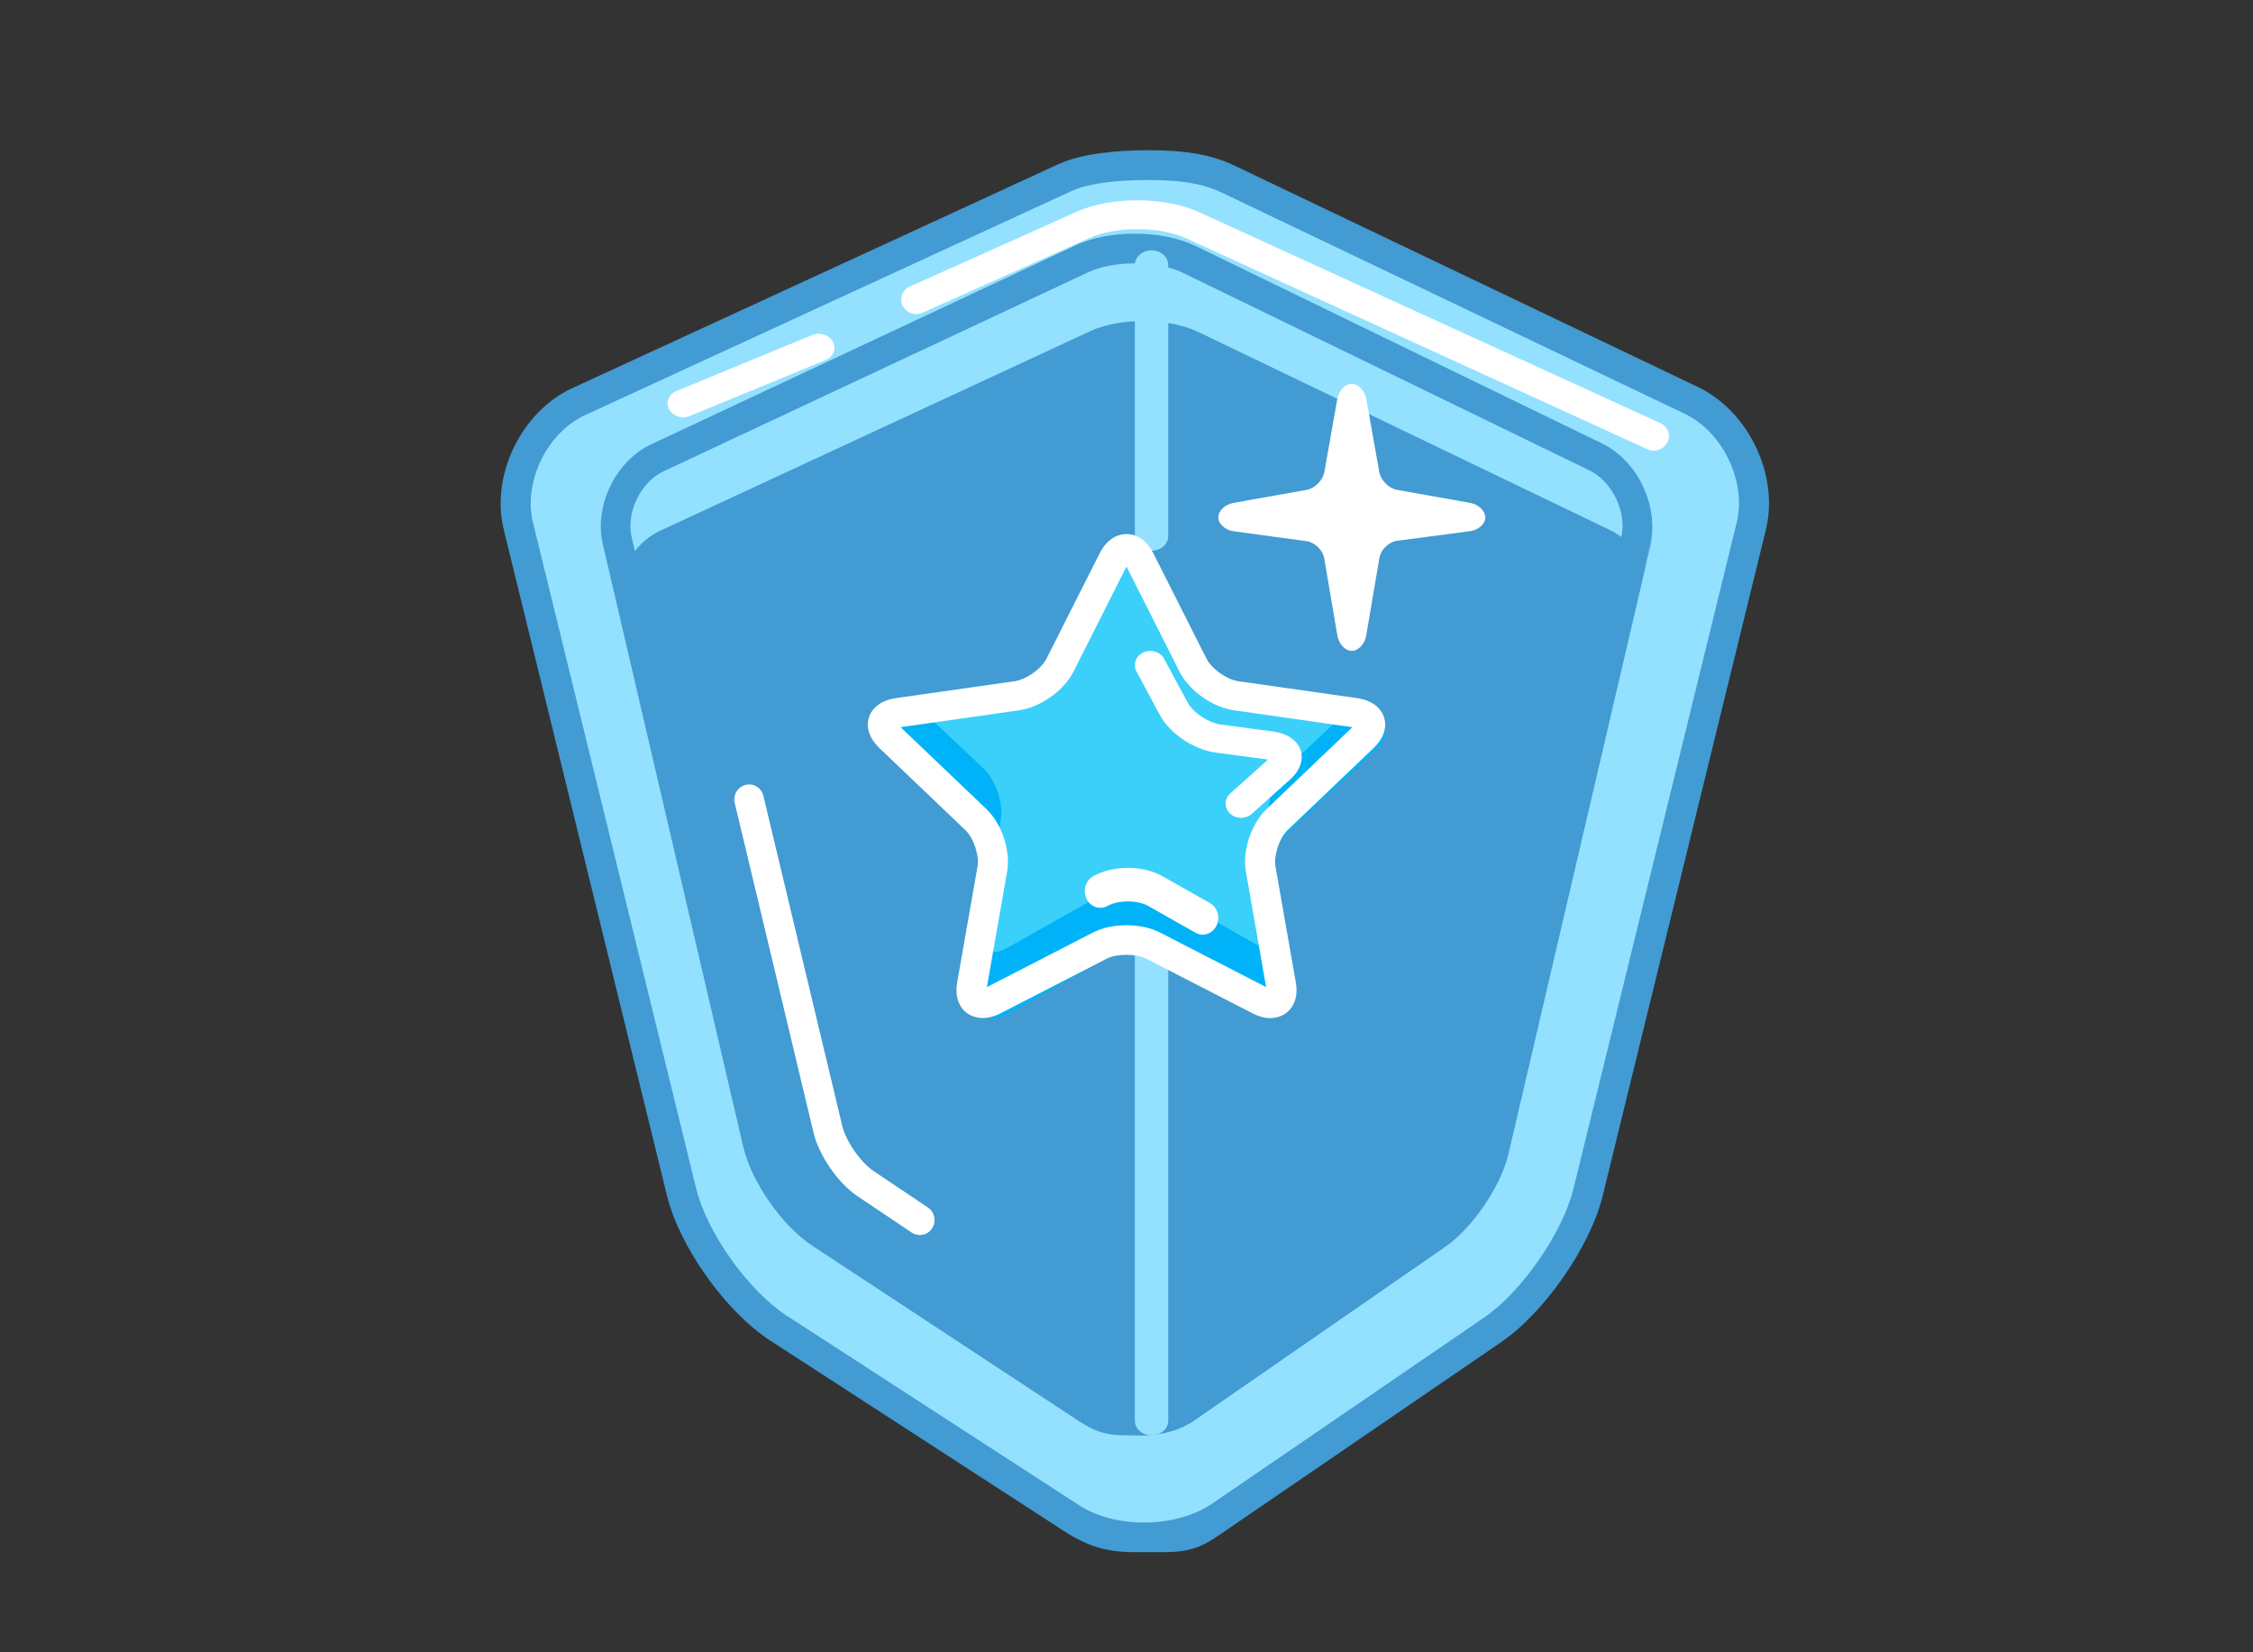 <?xml version="1.0" encoding="UTF-8"?>
<svg width="135px" height="99px" viewBox="0 0 135 99" version="1.1" xmlns="http://www.w3.org/2000/svg" xmlns:xlink="http://www.w3.org/1999/xlink">
    <rect x="0" y="0" width="135" height="99" fill="#333333" stroke="none"/>
    <!-- Generator: Sketch 43.1 (39012) - http://www.bohemiancoding.com/sketch -->
    <title>Artboard Copy 2</title>
    <desc>Created with Sketch.</desc>
    <defs></defs>
    <g id="Homepage" stroke="none" stroke-width="1" fill="none" fill-rule="evenodd">
        <g id="Artboard-Copy-2">
            <g id="Page-1" transform="translate(30, 9)">
                <path d="M74.837,22.687 C75.536,19.835 73.924,16.459 71.254,15.186 L43.549,1.975 C40.877,0.702 36.493,0.671 33.804,1.908 L4.778,15.254 C2.09,16.49 0.462,19.835 1.163,22.687 L10.914,62.407 C11.614,65.259 14.217,68.906 16.698,70.513 L34.181,81.827 C36.663,83.434 40.689,83.383 43.129,81.717 L59.376,70.623 C61.816,68.957 64.385,65.258 65.086,62.407 L74.837,22.687 Z" id="Fill-4" fill="#93E1FF"></path>
                <path d="M68.898,23.693 C69.349,21.766 68.258,19.483 66.476,18.618 L41.812,6.662 C40.03,5.798 37.103,5.777 35.309,6.617 L9.544,18.664 C7.75,19.504 6.651,21.766 7.101,23.693 L15.617,60.152 C16.067,62.077 17.79,64.543 19.445,65.63 L35.561,76.206 C37.217,77.292 39.905,77.26 41.532,76.133 L56.604,65.703 C58.232,64.576 59.933,62.077 60.383,60.152 L68.898,23.693 Z" id="Fill-6" fill="#429BD2"></path>
                <path d="M7.44,25 C7.878,24.052 8.615,23.238 9.545,22.806 L35.309,10.85 C37.104,10.017 40.031,10.037 41.812,10.895 L66.476,22.761 C67.399,23.205 68.129,24.028 68.563,24.982 L68.898,23.558 C69.349,21.646 68.259,19.381 66.476,18.523 L41.812,6.657 C40.031,5.799 37.104,5.779 35.309,6.612 L9.545,18.568 C7.751,19.401 6.651,21.646 7.101,23.558 L7.44,25 Z" id="Fill-8" fill="#93E1FF"></path>
                <path d="M37.991,6.78 C36.943,6.78 35.933,6.971 35.221,7.306 L9.778,19.23 C8.385,19.883 7.503,21.701 7.852,23.199 L16.262,59.283 C16.657,60.975 18.215,63.21 19.665,64.163 L35.58,74.632 C36.207,75.045 37.057,75.272 37.973,75.272 C38.926,75.272 39.841,75.017 40.481,74.573 L55.365,64.249 C56.798,63.255 58.342,60.981 58.737,59.284 L67.146,23.199 C67.498,21.695 66.621,19.854 65.231,19.18 L40.876,7.346 C40.136,6.985 39.085,6.78 37.991,6.78 M38.34,77 L37.451,77 C36.191,77 35.518,76.721 34.603,76.12 L18.688,65.651 C16.854,64.445 15.029,61.825 14.53,59.687 L6.12,23.603 C5.585,21.305 6.887,18.62 9.023,17.619 L34.465,5.694 C35.42,5.246 36.672,5 37.991,5 C39.365,5 40.666,5.264 41.654,5.745 L66.009,17.579 C68.127,18.608 69.414,21.311 68.879,23.603 L60.469,59.687 C59.973,61.818 58.177,64.463 56.379,65.711 L41.494,76.035 C40.551,76.689 39.666,77 38.34,77" id="Fill-12" fill="#429BD2"></path>
                <path d="M39,24 C38.448,24 38,23.607 38,23.122 L38,6.878 C38,6.393 38.448,6 39,6 C39.553,6 40,6.393 40,6.878 L40,23.122 C40,23.607 39.553,24 39,24" id="Fill-14" fill="#93E1FF"></path>
                <path d="M39,77 C38.448,77 38,76.606 38,76.118 L38,47.882 C38,47.394 38.448,47 39,47 C39.553,47 40,47.394 40,47.882 L40,76.118 C40,76.606 39.553,77 39,77" id="Fill-16" fill="#93E1FF"></path>
                <path d="M36.708,24.67 C37.143,23.777 37.856,23.777 38.292,24.67 L41.458,31.167 C41.893,32.061 43.046,32.909 44.02,33.052 L51.098,34.094 C52.072,34.238 52.292,34.923 51.587,35.62 L46.465,40.677 C45.76,41.374 45.32,42.746 45.486,43.728 L46.696,50.869 C46.862,51.852 46.285,52.276 45.414,51.812 L39.084,48.44 C38.213,47.977 36.787,47.977 35.916,48.44 L29.585,51.812 C28.714,52.276 28.138,51.852 28.303,50.869 L29.514,43.728 C29.68,42.746 29.239,41.374 28.534,40.677 L23.413,35.62 C22.708,34.923 22.928,34.238 23.902,34.094 L30.98,33.052 C31.954,32.909 33.107,32.061 33.542,31.167 L36.708,24.67 Z" id="Fill-18" fill="#3AD0F9"></path>
                <path d="M29.631,42 L29.963,40.136 C30.14,39.135 29.669,37.737 28.916,37.027 L25.701,34 L23.964,34.244 C22.923,34.39 22.688,35.089 23.441,35.798 L28.916,40.952 C29.203,41.221 29.447,41.592 29.631,42" id="Fill-20" fill="#00B3F9"></path>
                <path d="M52.036,34.244 L50.3,34 L47.084,37.027 C46.33,37.737 45.86,39.136 46.038,40.137 L46.368,42 C46.553,41.592 46.797,41.222 47.084,40.953 L52.559,35.799 C53.312,35.089 53.077,34.39 52.036,34.244" id="Fill-22" fill="#00B3F9"></path>
                <path d="M46.518,48.007 C46.305,48.061 46.033,48.01 45.722,47.835 L39.545,44.359 C38.695,43.88 37.304,43.88 36.455,44.359 L30.279,47.835 C29.966,48.01 29.695,48.061 29.481,48.007 L29.028,50.834 C28.866,51.847 29.429,52.284 30.279,51.806 L36.455,48.33 C37.304,47.852 38.695,47.852 39.545,48.33 L45.722,51.806 C46.572,52.284 47.134,51.847 46.972,50.834 L46.518,48.007 Z" id="Fill-24" fill="#00B3F9"></path>
                <path d="M38.851,1.787 C37.167,1.787 35.333,1.927 34.173,2.461 L5.066,15.869 C2.773,16.925 1.34,19.877 1.937,22.315 L11.716,62.218 C12.362,64.855 14.843,68.339 17.133,69.825 L34.664,81.191 C35.69,81.858 37.072,82.224 38.553,82.224 C40.095,82.224 41.581,81.812 42.632,81.093 L58.924,69.947 C61.181,68.403 63.637,64.863 64.284,62.218 L74.063,22.315 C74.661,19.871 73.238,16.886 70.954,15.795 L43.174,2.524 C41.987,1.957 40.583,1.787 38.851,1.787 M39.751,84 L37.95,84 C36.123,84 34.995,83.541 33.679,82.687 L16.148,71.32 C13.488,69.596 10.715,65.701 9.966,62.641 L0.186,22.736 C-0.613,19.471 1.235,15.662 4.308,14.247 L33.414,0.839 C34.807,0.198 36.912,0 38.851,0 C40.873,0 42.513,0.224 43.955,0.913 L71.735,14.185 C74.782,15.64 76.611,19.476 75.813,22.736 L66.035,62.641 C65.287,65.697 62.554,69.634 59.946,71.419 L43.655,82.565 C42.291,83.498 41.678,84 39.751,84" id="Fill-26" fill="#429BD2"></path>
                <path d="M37.5,46.436 C38.247,46.436 38.963,46.592 39.513,46.876 L45.867,50.144 L44.653,43.221 C44.434,41.97 44.969,40.359 45.897,39.473 L51.037,34.57 L43.936,33.559 C42.651,33.377 41.25,32.381 40.677,31.244 L37.5,24.945 L34.323,31.244 C33.749,32.381 32.349,33.377 31.064,33.559 L23.963,34.57 L29.102,39.472 C30.03,40.359 30.566,41.97 30.348,43.221 L29.133,50.144 L35.487,46.876 C36.037,46.592 36.752,46.436 37.5,46.436 M46.115,52 C45.775,52 45.415,51.904 45.05,51.715 L38.675,48.436 C38.091,48.135 36.91,48.135 36.323,48.436 L29.951,51.715 C29.076,52.165 28.202,52.058 27.703,51.48 C27.464,51.201 27.208,50.696 27.353,49.87 L28.572,42.923 C28.689,42.253 28.342,41.21 27.844,40.735 L22.688,35.817 C22.095,35.25 21.87,34.577 22.073,33.968 C22.275,33.361 22.86,32.945 23.68,32.829 L30.806,31.815 C31.494,31.717 32.401,31.073 32.707,30.464 L35.896,24.143 C36.261,23.417 36.846,23 37.5,23 C38.154,23 38.738,23.417 39.104,24.143 L42.292,30.464 C42.599,31.073 43.506,31.717 44.194,31.815 L51.32,32.829 C52.139,32.945 52.725,33.361 52.928,33.968 C53.129,34.577 52.905,35.25 52.311,35.816 L47.156,40.735 C46.658,41.21 46.311,42.253 46.428,42.923 L47.647,49.87 C47.792,50.696 47.536,51.201 47.295,51.48 C47.007,51.816 46.587,52 46.115,52" id="Fill-28" fill="#FFFFFF"></path>
                <path d="M25.115,65 C24.949,65 24.78,64.951 24.629,64.851 L21.36,62.657 C20.222,61.891 19.076,60.233 18.751,58.883 L14.025,39.112 C13.91,38.629 14.201,38.143 14.676,38.026 C15.149,37.907 15.627,38.204 15.743,38.687 L20.468,58.458 C20.688,59.375 21.561,60.638 22.335,61.158 L25.604,63.352 C26.01,63.626 26.122,64.183 25.854,64.597 C25.684,64.858 25.402,65 25.115,65" id="Fill-30" fill="#FFFFFF"></path>
                <path d="M10.94,16 C10.587,16 10.249,15.824 10.089,15.522 C9.868,15.108 10.071,14.615 10.543,14.421 L18.662,11.078 C19.13,10.885 19.693,11.063 19.912,11.478 C20.131,11.892 19.929,12.385 19.458,12.579 L11.339,15.922 C11.209,15.975 11.075,16 10.94,16" id="Fill-32" fill="#FFFFFF"></path>
                <path d="M69.094,18 C68.962,18 68.83,17.973 68.705,17.915 L41.067,5.275 C39.505,4.561 36.861,4.551 35.294,5.253 L25.288,9.735 C24.839,9.938 24.297,9.752 24.085,9.317 C23.874,8.884 24.069,8.368 24.523,8.165 L34.527,3.683 C36.582,2.762 39.797,2.774 41.847,3.71 L69.485,16.351 C69.936,16.556 70.127,17.075 69.911,17.507 C69.755,17.818 69.432,18 69.094,18" id="Fill-34" fill="#FFFFFF"></path>
                <path d="M42.067,47 C41.92,47 41.772,46.963 41.633,46.885 L38.798,45.279 C38.163,44.921 37.002,44.921 36.366,45.279 C35.911,45.536 35.347,45.349 35.108,44.857 C34.867,44.368 35.043,43.761 35.499,43.504 C36.687,42.832 38.478,42.832 39.665,43.504 L42.502,45.109 C42.957,45.367 43.133,45.974 42.892,46.464 C42.726,46.804 42.401,47 42.067,47" id="Fill-36" fill="#FFFFFF"></path>
                <path d="M44.366,40 C44.125,40 43.885,39.914 43.703,39.743 C43.346,39.406 43.353,38.866 43.72,38.539 L45.982,36.51 L42.856,36.093 C41.535,35.916 40.095,34.953 39.505,33.853 L38.096,31.229 C37.87,30.808 38.058,30.297 38.516,30.088 C38.975,29.88 39.53,30.053 39.756,30.475 L41.167,33.099 C41.483,33.689 42.415,34.312 43.122,34.407 L46.273,34.827 C47.116,34.941 47.718,35.342 47.926,35.93 C48.133,36.518 47.902,37.168 47.292,37.714 L45.013,39.758 C44.833,39.92 44.6,40 44.366,40" id="Fill-38" fill="#FFFFFF"></path>
                <path d="M59,22 C59,21.61 58.592,21.219 58.094,21.132 L53.715,20.353 C53.217,20.264 52.736,19.784 52.648,19.285 L51.868,14.906 C51.78,14.408 51.389,14 51,14 C50.611,14 50.22,14.408 50.132,14.906 L49.354,19.285 C49.266,19.784 48.785,20.264 48.287,20.353 L43.906,21.132 C43.408,21.219 43,21.61 43,22 C43,22.389 43.411,22.762 43.912,22.831 L48.28,23.424 C48.782,23.493 49.263,23.957 49.348,24.456 L50.138,29.093 C50.224,29.592 50.611,30 51,30 C51.389,30 51.776,29.592 51.862,29.092 L52.654,24.427 C52.739,23.927 53.22,23.465 53.722,23.4 L58.088,22.826 C58.589,22.761 59,22.389 59,22" id="Fill-52" fill="#FFFFFF"></path>
            </g>
        </g>
    </g>
</svg>